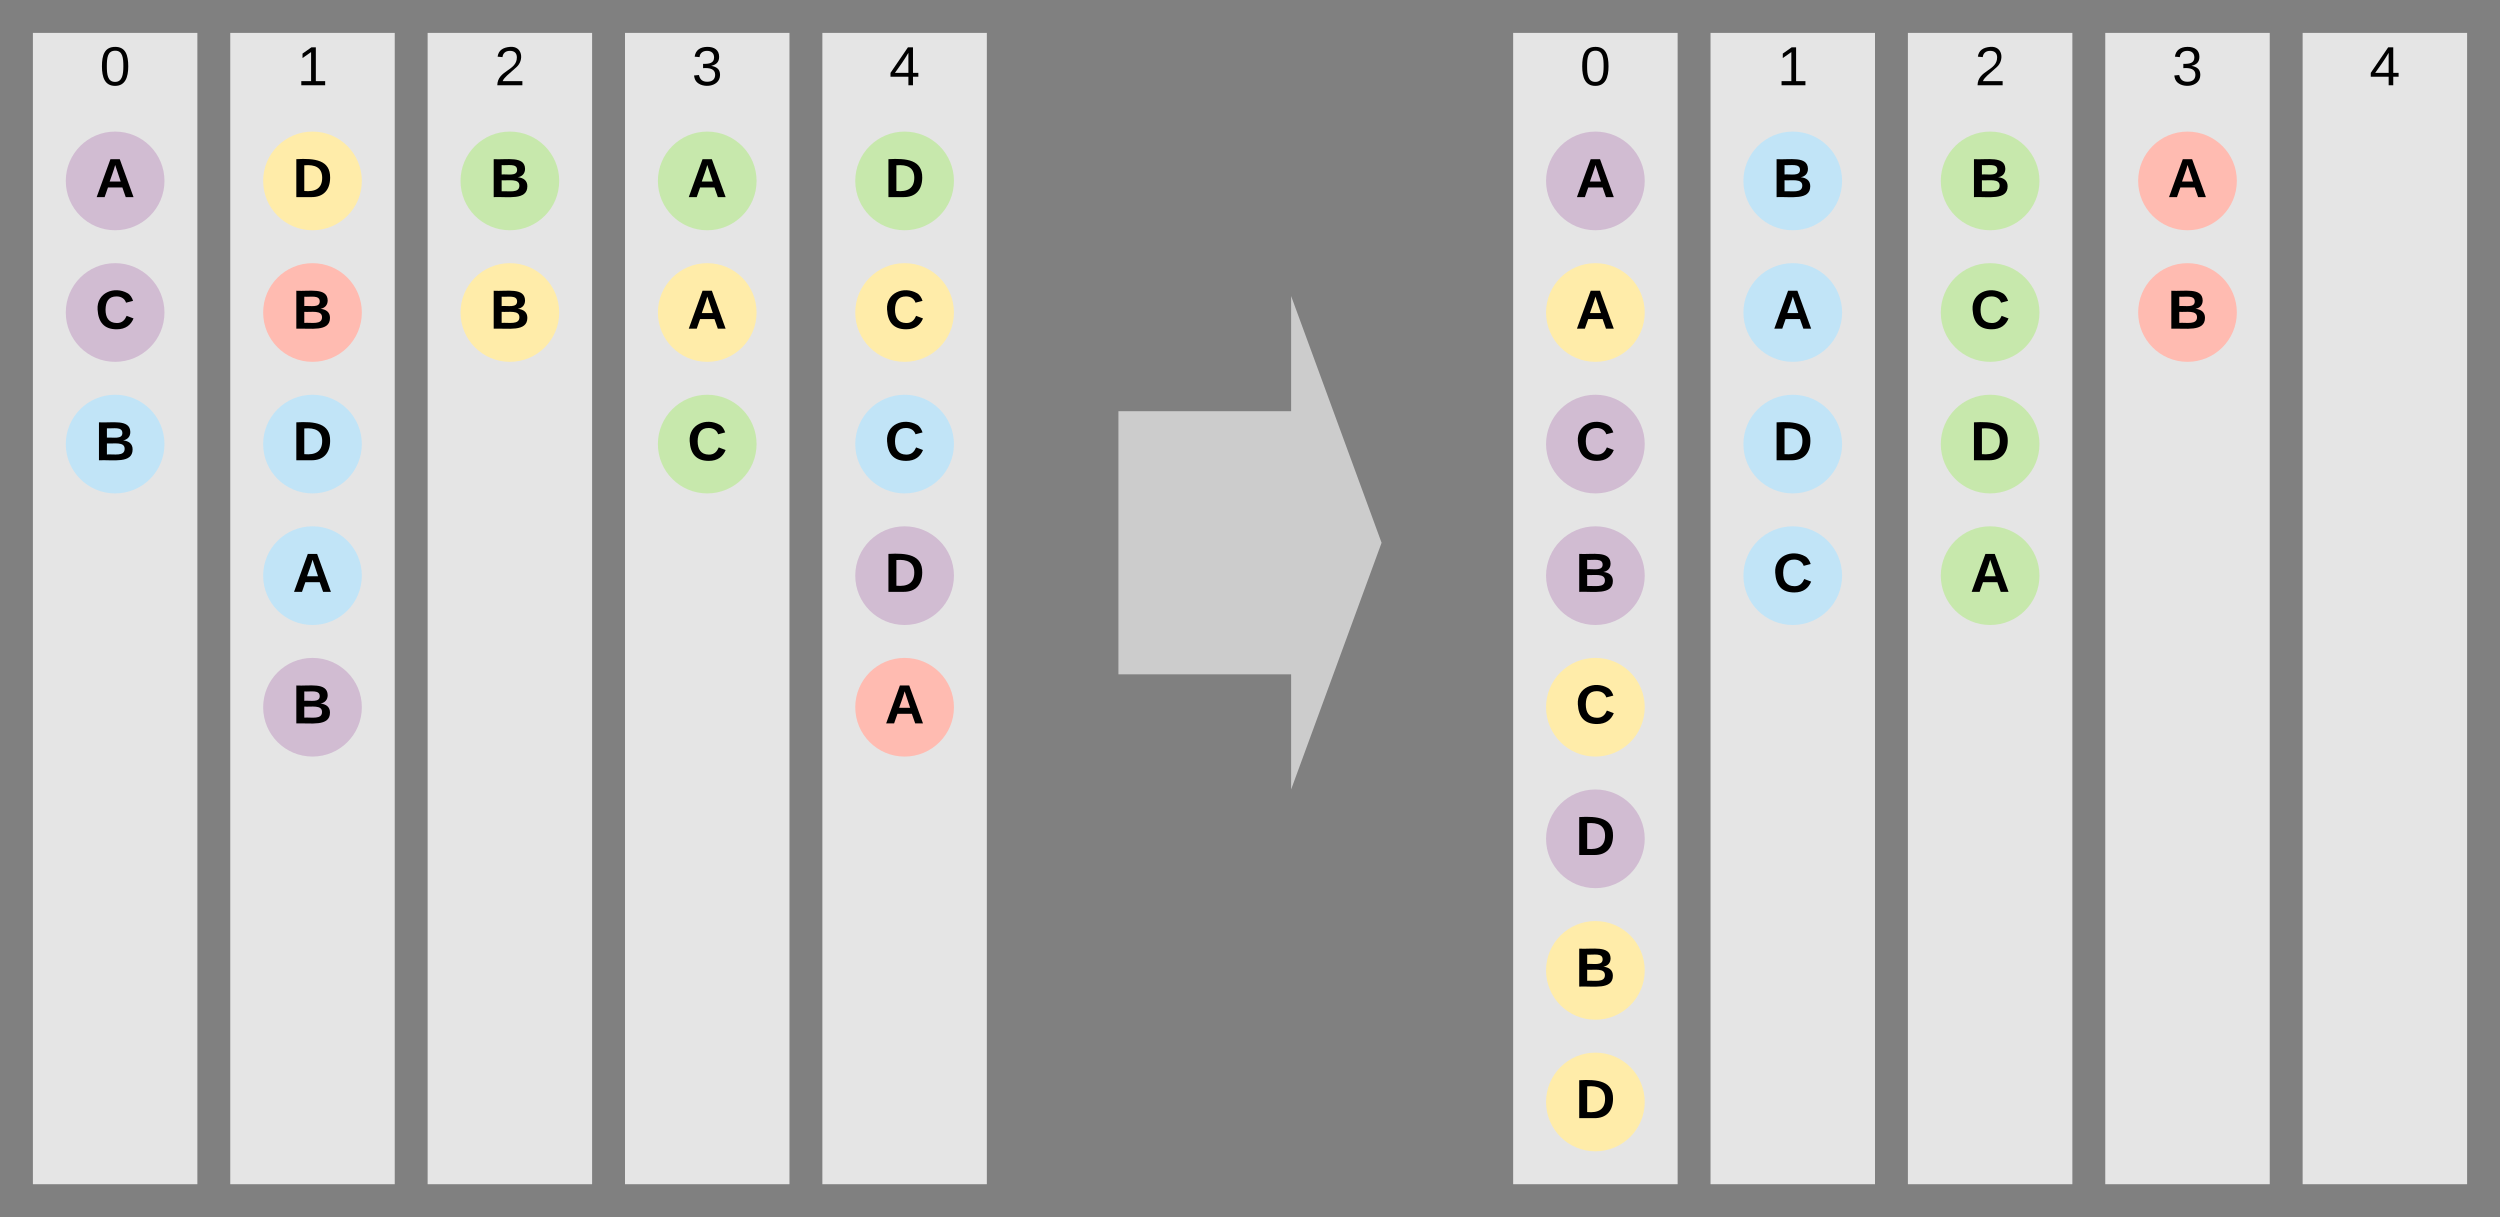 <svg xmlns="http://www.w3.org/2000/svg" xmlns:xlink="http://www.w3.org/1999/xlink" xmlns:lucid="lucid" width="1520" height="740"><rect width="100%" height="100%" fill="#808080" stroke="none"/><g transform="translate(-360 -80)" lucid:page-tab-id="p2d97yVVKZUB"><path d="M860 100h100v700H860z" stroke="#000" stroke-opacity="0" stroke-width="2" fill="#e5e5e5"/><use xlink:href="#a" transform="matrix(1,0,0,1,865,105) translate(35.679 26.844)"/><path d="M740 100h100v700H740z" stroke="#000" stroke-opacity="0" stroke-width="2" fill="#e5e5e5"/><use xlink:href="#b" transform="matrix(1,0,0,1,745,105) translate(35.679 26.844)"/><path d="M620 100h100v700H620z" stroke="#000" stroke-opacity="0" stroke-width="2" fill="#e5e5e5"/><use xlink:href="#c" transform="matrix(1,0,0,1,625,105) translate(35.679 26.844)"/><path d="M500 100h100v700H500z" stroke="#000" stroke-opacity="0" stroke-width="2" fill="#e5e5e5"/><use xlink:href="#d" transform="matrix(1,0,0,1,505,105) translate(35.679 26.844)"/><path d="M380 100h100v700H380z" stroke="#000" stroke-opacity="0" stroke-width="2" fill="#e5e5e5"/><use xlink:href="#e" transform="matrix(1,0,0,1,385,105) translate(35.679 26.844)"/><path d="M460 190c0 16.57-13.43 30-30 30s-30-13.43-30-30 13.43-30 30-30 30 13.43 30 30z" stroke="#000" stroke-opacity="0" stroke-width="2" fill="#d1bcd2"/><use xlink:href="#f" transform="matrix(1,0,0,1,405,165) translate(12.934 34.844)"/><path d="M580 510c0 16.57-13.43 30-30 30s-30-13.43-30-30 13.43-30 30-30 30 13.43 30 30z" stroke="#000" stroke-opacity="0" stroke-width="2" fill="#d1bcd2"/><use xlink:href="#g" transform="matrix(1,0,0,1,525,485) translate(12.934 34.844)"/><path d="M460 270c0 16.57-13.43 30-30 30s-30-13.43-30-30 13.43-30 30-30 30 13.43 30 30z" stroke="#000" stroke-opacity="0" stroke-width="2" fill="#d1bcd2"/><use xlink:href="#h" transform="matrix(1,0,0,1,405,245) translate(12.934 34.844)"/><path d="M940 430c0 16.57-13.43 30-30 30s-30-13.43-30-30 13.43-30 30-30 30 13.43 30 30z" stroke="#000" stroke-opacity="0" stroke-width="2" fill="#d1bcd2"/><use xlink:href="#i" transform="matrix(1,0,0,1,885,405) translate(12.934 34.844)"/><path d="M940 510c0 16.57-13.43 30-30 30s-30-13.43-30-30 13.43-30 30-30 30 13.43 30 30z" stroke="#000" stroke-opacity="0" stroke-width="2" fill="#ffbbb1"/><use xlink:href="#f" transform="matrix(1,0,0,1,885,485) translate(12.934 34.844)"/><path d="M580 270c0 16.57-13.43 30-30 30s-30-13.43-30-30 13.43-30 30-30 30 13.43 30 30z" stroke="#000" stroke-opacity="0" stroke-width="2" fill="#ffbbb1"/><use xlink:href="#g" transform="matrix(1,0,0,1,525,245) translate(12.934 34.844)"/><path d="M820 270c0 16.57-13.43 30-30 30s-30-13.43-30-30 13.43-30 30-30 30 13.43 30 30z" stroke="#000" stroke-opacity="0" stroke-width="2" fill="#ffeca9"/><use xlink:href="#f" transform="matrix(1,0,0,1,765,245) translate(12.934 34.844)"/><path d="M700 270c0 16.57-13.43 30-30 30s-30-13.43-30-30 13.43-30 30-30 30 13.43 30 30z" stroke="#000" stroke-opacity="0" stroke-width="2" fill="#ffeca9"/><use xlink:href="#g" transform="matrix(1,0,0,1,645,245) translate(12.934 34.844)"/><path d="M940 270c0 16.57-13.43 30-30 30s-30-13.43-30-30 13.43-30 30-30 30 13.43 30 30z" stroke="#000" stroke-opacity="0" stroke-width="2" fill="#ffeca9"/><use xlink:href="#h" transform="matrix(1,0,0,1,885,245) translate(12.934 34.844)"/><path d="M580 190c0 16.57-13.43 30-30 30s-30-13.43-30-30 13.43-30 30-30 30 13.43 30 30z" stroke="#000" stroke-opacity="0" stroke-width="2" fill="#ffeca9"/><use xlink:href="#i" transform="matrix(1,0,0,1,525,165) translate(12.934 34.844)"/><path d="M820 190c0 16.57-13.43 30-30 30s-30-13.43-30-30 13.43-30 30-30 30 13.43 30 30z" stroke="#000" stroke-opacity="0" stroke-width="2" fill="#c7e8ac"/><use xlink:href="#f" transform="matrix(1,0,0,1,765,165) translate(12.934 34.844)"/><path d="M700 190c0 16.57-13.43 30-30 30s-30-13.43-30-30 13.43-30 30-30 30 13.43 30 30z" stroke="#000" stroke-opacity="0" stroke-width="2" fill="#c7e8ac"/><use xlink:href="#g" transform="matrix(1,0,0,1,645,165) translate(12.934 34.844)"/><path d="M820 350c0 16.57-13.43 30-30 30s-30-13.43-30-30 13.43-30 30-30 30 13.43 30 30z" stroke="#000" stroke-opacity="0" stroke-width="2" fill="#c7e8ac"/><use xlink:href="#h" transform="matrix(1,0,0,1,765,325) translate(12.934 34.844)"/><path d="M940 190c0 16.57-13.43 30-30 30s-30-13.43-30-30 13.43-30 30-30 30 13.43 30 30z" stroke="#000" stroke-opacity="0" stroke-width="2" fill="#c7e8ac"/><use xlink:href="#i" transform="matrix(1,0,0,1,885,165) translate(12.934 34.844)"/><path d="M580 430c0 16.57-13.43 30-30 30s-30-13.43-30-30 13.43-30 30-30 30 13.43 30 30z" stroke="#000" stroke-opacity="0" stroke-width="2" fill="#c1e4f7"/><use xlink:href="#f" transform="matrix(1,0,0,1,525,405) translate(12.934 34.844)"/><path d="M460 350c0 16.57-13.43 30-30 30s-30-13.43-30-30 13.43-30 30-30 30 13.43 30 30z" stroke="#000" stroke-opacity="0" stroke-width="2" fill="#c1e4f7"/><use xlink:href="#g" transform="matrix(1,0,0,1,405,325) translate(12.934 34.844)"/><path d="M940 350c0 16.57-13.43 30-30 30s-30-13.43-30-30 13.43-30 30-30 30 13.43 30 30z" stroke="#000" stroke-opacity="0" stroke-width="2" fill="#c1e4f7"/><use xlink:href="#h" transform="matrix(1,0,0,1,885,325) translate(12.934 34.844)"/><path d="M580 350c0 16.57-13.43 30-30 30s-30-13.43-30-30 13.43-30 30-30 30 13.43 30 30z" stroke="#000" stroke-opacity="0" stroke-width="2" fill="#c1e4f7"/><use xlink:href="#i" transform="matrix(1,0,0,1,525,325) translate(12.934 34.844)"/><path d="M1760 100h100v700h-100z" stroke="#000" stroke-opacity="0" stroke-width="2" fill="#e5e5e5"/><use xlink:href="#a" transform="matrix(1,0,0,1,1765,105) translate(35.679 26.844)"/><path d="M1640 100h100v700h-100z" stroke="#000" stroke-opacity="0" stroke-width="2" fill="#e5e5e5"/><use xlink:href="#b" transform="matrix(1,0,0,1,1645,105) translate(35.679 26.844)"/><path d="M1520 100h100v700h-100z" stroke="#000" stroke-opacity="0" stroke-width="2" fill="#e5e5e5"/><use xlink:href="#c" transform="matrix(1,0,0,1,1525,105) translate(35.679 26.844)"/><path d="M1400 100h100v700h-100z" stroke="#000" stroke-opacity="0" stroke-width="2" fill="#e5e5e5"/><use xlink:href="#d" transform="matrix(1,0,0,1,1405,105) translate(35.679 26.844)"/><path d="M1280 100h100v700h-100z" stroke="#000" stroke-opacity="0" stroke-width="2" fill="#e5e5e5"/><use xlink:href="#e" transform="matrix(1,0,0,1,1285,105) translate(35.679 26.844)"/><path d="M1360 190c0 16.57-13.43 30-30 30s-30-13.43-30-30 13.43-30 30-30 30 13.43 30 30z" stroke="#000" stroke-opacity="0" stroke-width="2" fill="#d1bcd2"/><use xlink:href="#f" transform="matrix(1,0,0,1,1305,165) translate(12.934 34.844)"/><path d="M1360 430c0 16.57-13.43 30-30 30s-30-13.43-30-30 13.43-30 30-30 30 13.43 30 30z" stroke="#000" stroke-opacity="0" stroke-width="2" fill="#d1bcd2"/><use xlink:href="#g" transform="matrix(1,0,0,1,1305,405) translate(12.934 34.844)"/><path d="M1360 350c0 16.57-13.43 30-30 30s-30-13.43-30-30 13.43-30 30-30 30 13.43 30 30z" stroke="#000" stroke-opacity="0" stroke-width="2" fill="#d1bcd2"/><use xlink:href="#h" transform="matrix(1,0,0,1,1305,325) translate(12.934 34.844)"/><path d="M1360 590c0 16.57-13.43 30-30 30s-30-13.43-30-30 13.43-30 30-30 30 13.43 30 30z" stroke="#000" stroke-opacity="0" stroke-width="2" fill="#d1bcd2"/><use xlink:href="#i" transform="matrix(1,0,0,1,1305,565) translate(12.934 34.844)"/><path d="M1720 190c0 16.57-13.43 30-30 30s-30-13.43-30-30 13.43-30 30-30 30 13.43 30 30z" stroke="#000" stroke-opacity="0" stroke-width="2" fill="#ffbbb1"/><use xlink:href="#f" transform="matrix(1,0,0,1,1665,165) translate(12.934 34.844)"/><path d="M1720 270c0 16.57-13.43 30-30 30s-30-13.43-30-30 13.43-30 30-30 30 13.43 30 30z" stroke="#000" stroke-opacity="0" stroke-width="2" fill="#ffbbb1"/><use xlink:href="#g" transform="matrix(1,0,0,1,1665,245) translate(12.934 34.844)"/><path d="M1360 270c0 16.57-13.43 30-30 30s-30-13.43-30-30 13.43-30 30-30 30 13.43 30 30z" stroke="#000" stroke-opacity="0" stroke-width="2" fill="#ffeca9"/><use xlink:href="#f" transform="matrix(1,0,0,1,1305,245) translate(12.934 34.844)"/><path d="M1360 670c0 16.57-13.43 30-30 30s-30-13.43-30-30 13.43-30 30-30 30 13.43 30 30z" stroke="#000" stroke-opacity="0" stroke-width="2" fill="#ffeca9"/><use xlink:href="#g" transform="matrix(1,0,0,1,1305,645) translate(12.934 34.844)"/><path d="M1360 510c0 16.57-13.43 30-30 30s-30-13.43-30-30 13.43-30 30-30 30 13.43 30 30z" stroke="#000" stroke-opacity="0" stroke-width="2" fill="#ffeca9"/><use xlink:href="#h" transform="matrix(1,0,0,1,1305,485) translate(12.934 34.844)"/><path d="M1360 750c0 16.57-13.43 30-30 30s-30-13.43-30-30 13.43-30 30-30 30 13.43 30 30z" stroke="#000" stroke-opacity="0" stroke-width="2" fill="#ffeca9"/><use xlink:href="#i" transform="matrix(1,0,0,1,1305,725) translate(12.934 34.844)"/><path d="M1600 430c0 16.57-13.43 30-30 30s-30-13.43-30-30 13.43-30 30-30 30 13.43 30 30z" stroke="#000" stroke-opacity="0" stroke-width="2" fill="#c7e8ac"/><use xlink:href="#f" transform="matrix(1,0,0,1,1545,405) translate(12.934 34.844)"/><path d="M1600 190c0 16.57-13.43 30-30 30s-30-13.43-30-30 13.43-30 30-30 30 13.43 30 30z" stroke="#000" stroke-opacity="0" stroke-width="2" fill="#c7e8ac"/><use xlink:href="#g" transform="matrix(1,0,0,1,1545,165) translate(12.934 34.844)"/><path d="M1600 270c0 16.57-13.43 30-30 30s-30-13.43-30-30 13.43-30 30-30 30 13.43 30 30z" stroke="#000" stroke-opacity="0" stroke-width="2" fill="#c7e8ac"/><use xlink:href="#h" transform="matrix(1,0,0,1,1545,245) translate(12.934 34.844)"/><path d="M1600 350c0 16.57-13.43 30-30 30s-30-13.43-30-30 13.43-30 30-30 30 13.43 30 30z" stroke="#000" stroke-opacity="0" stroke-width="2" fill="#c7e8ac"/><use xlink:href="#i" transform="matrix(1,0,0,1,1545,325) translate(12.934 34.844)"/><path d="M1480 270c0 16.57-13.43 30-30 30s-30-13.43-30-30 13.43-30 30-30 30 13.43 30 30z" stroke="#000" stroke-opacity="0" stroke-width="2" fill="#c1e4f7"/><use xlink:href="#f" transform="matrix(1,0,0,1,1425,245) translate(12.934 34.844)"/><path d="M1480 190c0 16.57-13.43 30-30 30s-30-13.43-30-30 13.43-30 30-30 30 13.43 30 30z" stroke="#000" stroke-opacity="0" stroke-width="2" fill="#c1e4f7"/><use xlink:href="#g" transform="matrix(1,0,0,1,1425,165) translate(12.934 34.844)"/><path d="M1480 430c0 16.57-13.43 30-30 30s-30-13.43-30-30 13.43-30 30-30 30 13.43 30 30z" stroke="#000" stroke-opacity="0" stroke-width="2" fill="#c1e4f7"/><use xlink:href="#h" transform="matrix(1,0,0,1,1425,405) translate(12.934 34.844)"/><path d="M1480 350c0 16.57-13.43 30-30 30s-30-13.43-30-30 13.43-30 30-30 30 13.43 30 30z" stroke="#000" stroke-opacity="0" stroke-width="2" fill="#c1e4f7"/><use xlink:href="#i" transform="matrix(1,0,0,1,1425,325) translate(12.934 34.844)"/><path d="M1040 330h105v-70l55 150-55 150v-70h-105z" stroke="#000" stroke-opacity="0" stroke-width="2" fill="#ccc"/><defs><path d="M155-56V0h-30v-56H8v-25l114-167h33v167h35v25h-35zm-30-156c-27 46-58 90-88 131h88v-131" id="j"/><use transform="matrix(0.093,0,0,0.093,0,0)" xlink:href="#j" id="a"/><path d="M126-127c33 6 58 20 58 59 0 88-139 92-164 29-3-8-5-16-6-25l32-3c6 27 21 44 54 44 32 0 52-15 52-46 0-38-36-46-79-43v-28c39 1 72-4 72-42 0-27-17-43-46-43-28 0-47 15-49 41l-32-3c6-42 35-63 81-64 48-1 79 21 79 65 0 36-21 52-52 59" id="k"/><use transform="matrix(0.093,0,0,0.093,0,0)" xlink:href="#k" id="b"/><path d="M101-251c82-7 93 87 43 132L82-64C71-53 59-42 53-27h129V0H18c2-99 128-94 128-182 0-28-16-43-45-43s-46 15-49 41l-32-3c6-41 34-60 81-64" id="l"/><use transform="matrix(0.093,0,0,0.093,0,0)" xlink:href="#l" id="c"/><path d="M27 0v-27h64v-190l-56 39v-29l58-41h29v221h61V0H27" id="m"/><use transform="matrix(0.093,0,0,0.093,0,0)" xlink:href="#m" id="d"/><path d="M101-251c68 0 85 55 85 127S166 4 100 4C33 4 14-52 14-124c0-73 17-127 87-127zm-1 229c47 0 54-49 54-102s-4-102-53-102c-51 0-55 48-55 102 0 53 5 102 54 102" id="n"/><use transform="matrix(0.093,0,0,0.093,0,0)" xlink:href="#n" id="e"/><path d="M199 0l-22-63H83L61 0H9l90-248h61L250 0h-51zm-33-102l-36-108c-10 38-24 72-36 108h72" id="o"/><use transform="matrix(0.093,0,0,0.093,0,0)" xlink:href="#o" id="f"/><path d="M182-130c37 4 62 22 62 59C244 23 116-4 24 0v-248c84 5 203-23 205 63 0 31-19 50-47 55zM76-148c40-3 101 13 101-30 0-44-60-28-101-31v61zm0 110c48-3 116 14 116-37 0-48-69-32-116-35v72" id="p"/><use transform="matrix(0.093,0,0,0.093,0,0)" xlink:href="#p" id="g"/><path d="M67-125c0 53 21 87 73 88 37 1 54-22 65-47l45 17C233-25 199 4 140 4 58 4 20-42 15-125 8-235 124-281 211-232c18 10 29 29 36 50l-46 12c-8-25-30-41-62-41-52 0-71 34-72 86" id="q"/><use transform="matrix(0.093,0,0,0.093,0,0)" xlink:href="#q" id="h"/><path d="M24-248c120-7 223 5 221 122C244-46 201 0 124 0H24v-248zM76-40c74 7 117-18 117-86 0-67-45-88-117-82v168" id="r"/><use transform="matrix(0.093,0,0,0.093,0,0)" xlink:href="#r" id="i"/></defs></g></svg>